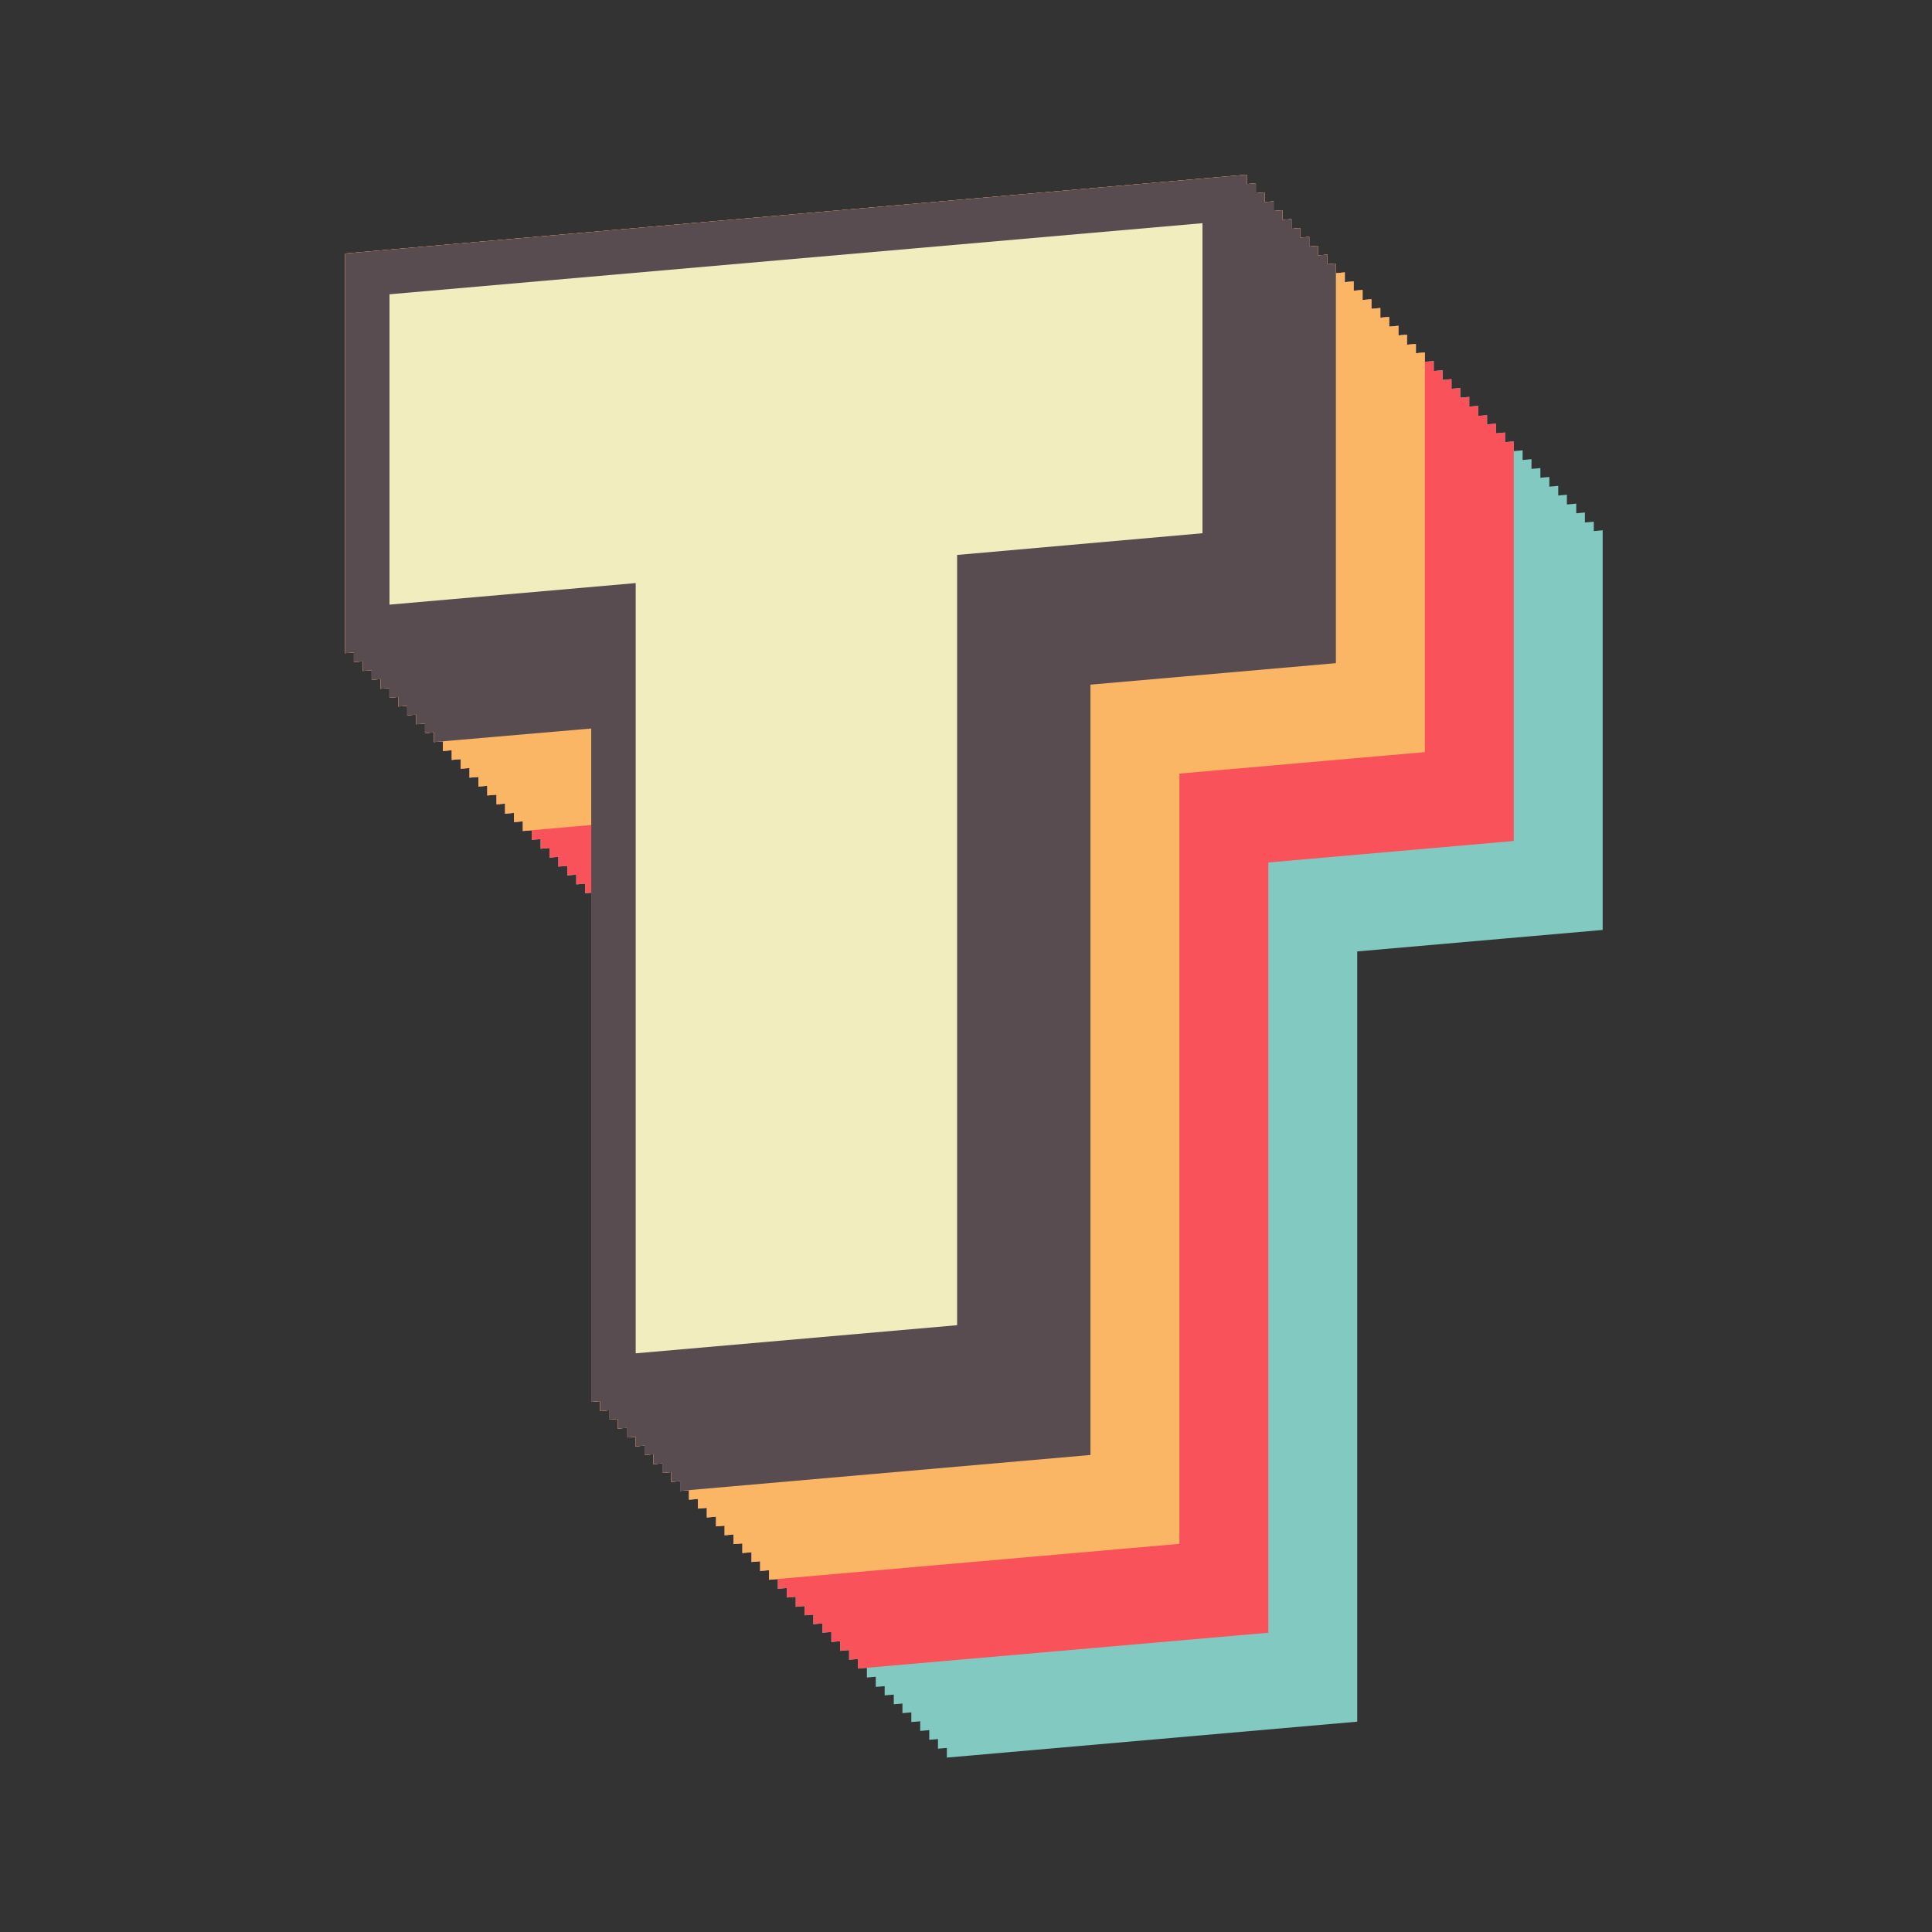 <svg id="Laag_1" data-name="Laag 1" xmlns="http://www.w3.org/2000/svg" viewBox="0 0 250 250"><rect x="0" y="0" width="250" height="250" fill="#333333" stroke="none"/><defs><style>.cls-1,.cls-2,.cls-3,.cls-4{fill:none;stroke-miterlimit:10;stroke-width:11.51px;}.cls-1{stroke:#82c9c1;}.cls-2{stroke:#f9525a;}.cls-3{stroke:#fab664;}.cls-4{stroke:#594c51;}.cls-5{fill:#f1edbf;}</style></defs><path class="cls-1" d="M169.87,117.84v99.67l-41.59,3.64V121.48l-31.85,2.79V84.11l105.2-9.21v40.16Z"/><path class="cls-1" d="M168.72,116.69v99.67L127.13,220V120.33l-31.85,2.79V83l105.2-9.21v40.16Z"/><path class="cls-1" d="M167.57,115.54v99.67L126,218.85V119.18L94.12,122V81.81L199.33,72.6v40.16Z"/><path class="cls-1" d="M166.42,114.39v99.67l-41.59,3.64V118L93,120.81V80.66l105.21-9.21v40.16Z"/><path class="cls-1" d="M165.27,113.24v99.67l-41.59,3.64V116.88l-31.86,2.78V79.51L197,70.3v40.16Z"/><path class="cls-1" d="M164.12,112.09v99.67l-41.59,3.64V115.72l-31.86,2.79V78.36l105.21-9.21v40.16Z"/><path class="cls-1" d="M163,110.94v99.67l-41.59,3.64V114.57l-31.86,2.79V77.21L194.73,68v40.16Z"/><path class="cls-1" d="M161.82,109.79v99.67l-41.59,3.64V113.42l-31.86,2.79V76.05l105.2-9.2V107Z"/><path class="cls-1" d="M160.67,108.63v99.68L119.08,212V112.27l-31.86,2.79V74.9l105.2-9.2v40.16Z"/><path class="cls-1" d="M159.52,107.48v99.68l-41.59,3.63V111.12l-31.86,2.79V73.75l105.2-9.2V104.7Z"/><path class="cls-1" d="M158.37,106.33V206l-41.59,3.63V110l-31.86,2.79V72.6l105.2-9.2v40.15Z"/><path class="cls-1" d="M157.22,105.18v99.67l-41.59,3.64V108.82l-31.86,2.79V71.45L189,62.25V102.4Z"/><path class="cls-1" d="M156.07,104V203.7l-41.59,3.64V107.67l-31.86,2.79V70.3l105.2-9.2v40.15Z"/><path class="cls-1" d="M154.91,102.88v99.67l-41.58,3.64V106.52l-31.86,2.79V69.15L186.67,60V100.1Z"/><path class="cls-1" d="M153.76,101.73V201.4L112.17,205V105.37l-31.85,2.79V68l105.2-9.2V99Z"/><path class="cls-1" d="M152.61,100.58v99.67L111,203.89V104.22L79.17,107V66.85l105.2-9.21V97.8Z"/><path class="cls-1" d="M151.46,99.43V199.1l-41.59,3.64V103.07L78,105.86V65.7l105.2-9.21V96.65Z"/><path class="cls-1" d="M150.31,98.28V198l-41.59,3.64V101.92L76.86,104.7V64.55l105.21-9.21V95.5Z"/><path class="cls-1" d="M149.16,97.13V196.8l-41.59,3.64V100.77l-31.86,2.78V63.4l105.21-9.21V94.35Z"/><path class="cls-1" d="M148,96v99.67l-41.59,3.64V99.62L74.56,102.4V62.25L179.77,53V93.2Z"/><path class="cls-1" d="M146.86,94.83V194.5l-41.59,3.64V98.46l-31.86,2.79V61.1l105.21-9.21V92.05Z"/><path class="cls-1" d="M145.71,93.68v99.67L104.12,197V97.31L72.26,100.1V60l105.2-9.21V90.9Z"/><path class="cls-1" d="M144.56,92.52V192.2L103,195.84V96.16L71.11,99V58.79l105.2-9.2V89.75Z"/><path class="cls-1" d="M143.41,91.37v99.68l-41.59,3.63V95L70,97.8V57.64l105.2-9.2V88.6Z"/><path class="cls-1" d="M142.26,90.22V189.9l-41.59,3.63V93.86L68.81,96.65V56.49L174,47.29V87.44Z"/><path class="cls-1" d="M141.11,89.07v99.67l-41.59,3.64V92.71L67.66,95.5V55.34l105.2-9.2V86.29Z"/><path class="cls-1" d="M140,87.92v99.67l-41.59,3.64V91.56L66.51,94.35V54.19L171.71,45V85.14Z"/><path class="cls-1" d="M138.8,86.77v99.67l-41.58,3.64V90.41L65.36,93.2V53l105.2-9.2V84Z"/><path class="cls-1" d="M137.65,85.62v99.67l-41.59,3.64V89.26L64.21,92.05V51.89l105.2-9.2V82.84Z"/><path class="cls-1" d="M136.5,84.47v99.67l-41.59,3.64V88.11L63.06,90.9V50.74l105.2-9.21V81.69Z"/><path class="cls-1" d="M135.35,83.32V183l-41.59,3.64V87L61.91,89.75V49.59l105.2-9.21V80.54Z"/><path class="cls-1" d="M134.2,82.17v99.67l-41.59,3.64V85.81L60.75,88.59V48.44L166,39.23V79.39Z"/><path class="cls-1" d="M133.05,81v99.67l-41.59,3.64V84.66L59.6,87.44V47.29l105.21-9.21V78.24Z"/><path class="cls-1" d="M131.9,79.87v99.67l-41.59,3.64V83.51L58.45,86.29V46.14l105.21-9.21V77.09Z"/><path class="cls-1" d="M130.75,78.72v99.67L89.16,182V82.35L57.3,85.14V45l105.21-9.21V75.94Z"/><path class="cls-1" d="M129.6,77.57v99.67L88,180.88V81.2L56.15,84V43.84l105.21-9.21V74.79Z"/><path class="cls-1" d="M128.45,76.41v99.68l-41.59,3.64V80.05L55,82.84V42.68l105.2-9.2V73.64Z"/><path class="cls-1" d="M127.3,75.26v99.68l-41.59,3.64V78.9L53.85,81.69V41.53l105.2-9.2V72.49Z"/><path class="cls-1" d="M126.15,74.11v99.68l-41.59,3.63V77.75L52.7,80.54V40.38l105.2-9.2V71.33Z"/><path class="cls-1" d="M125,73v99.68l-41.59,3.63V76.6L51.55,79.39V39.23L156.75,30V70.18Z"/><path class="cls-1" d="M123.85,71.81v99.67l-41.59,3.64V75.45L50.4,78.24V38.08l105.2-9.2V69Z"/><path class="cls-2" d="M158.37,106.33V206l-41.59,3.63V110l-31.86,2.79V72.6l105.2-9.2v40.15Z"/><path class="cls-2" d="M157.22,105.18v99.67l-41.59,3.64V108.82l-31.86,2.79V71.45L189,62.25V102.4Z"/><path class="cls-2" d="M156.07,104V203.7l-41.59,3.64V107.67l-31.86,2.79V70.3l105.2-9.2v40.15Z"/><path class="cls-2" d="M154.91,102.88v99.67l-41.58,3.64V106.52l-31.86,2.79V69.15L186.67,60V100.1Z"/><path class="cls-2" d="M153.76,101.73V201.4L112.17,205V105.37l-31.85,2.79V68l105.2-9.2V99Z"/><path class="cls-2" d="M152.61,100.58v99.67L111,203.89V104.22L79.17,107V66.85l105.2-9.21V97.8Z"/><path class="cls-2" d="M151.46,99.43V199.1l-41.59,3.64V103.07L78,105.86V65.7l105.2-9.21V96.65Z"/><path class="cls-2" d="M150.31,98.28V198l-41.59,3.64V101.92L76.86,104.7V64.55l105.21-9.21V95.5Z"/><path class="cls-2" d="M149.16,97.13V196.8l-41.59,3.64V100.77l-31.86,2.78V63.4l105.21-9.21V94.35Z"/><path class="cls-2" d="M148,96v99.67l-41.59,3.64V99.62L74.56,102.4V62.25L179.77,53V93.2Z"/><path class="cls-2" d="M146.86,94.83V194.5l-41.59,3.64V98.46l-31.86,2.79V61.1l105.21-9.21V92.05Z"/><path class="cls-2" d="M145.71,93.68v99.67L104.12,197V97.31L72.26,100.1V60l105.2-9.21V90.9Z"/><path class="cls-2" d="M144.56,92.52V192.2L103,195.84V96.16L71.11,99V58.79l105.2-9.2V89.75Z"/><path class="cls-2" d="M143.41,91.37v99.68l-41.59,3.63V95L70,97.8V57.64l105.2-9.2V88.6Z"/><path class="cls-2" d="M142.26,90.22V189.9l-41.59,3.63V93.86L68.81,96.65V56.49L174,47.29V87.44Z"/><path class="cls-2" d="M141.11,89.07v99.67l-41.59,3.64V92.71L67.66,95.5V55.34l105.2-9.2V86.29Z"/><path class="cls-2" d="M140,87.92v99.67l-41.59,3.64V91.56L66.51,94.35V54.19L171.71,45V85.14Z"/><path class="cls-2" d="M138.8,86.77v99.67l-41.58,3.64V90.41L65.36,93.2V53l105.2-9.2V84Z"/><path class="cls-2" d="M137.65,85.62v99.67l-41.59,3.64V89.26L64.21,92.05V51.89l105.2-9.2V82.84Z"/><path class="cls-2" d="M136.5,84.47v99.67l-41.59,3.64V88.11L63.06,90.9V50.74l105.2-9.21V81.69Z"/><path class="cls-2" d="M135.35,83.32V183l-41.59,3.64V87L61.91,89.75V49.59l105.2-9.21V80.54Z"/><path class="cls-2" d="M134.2,82.17v99.67l-41.59,3.64V85.81L60.75,88.59V48.44L166,39.23V79.39Z"/><path class="cls-2" d="M133.05,81v99.67l-41.59,3.64V84.66L59.6,87.44V47.29l105.21-9.21V78.24Z"/><path class="cls-2" d="M131.9,79.87v99.67l-41.59,3.64V83.51L58.45,86.29V46.14l105.21-9.21V77.09Z"/><path class="cls-2" d="M130.75,78.72v99.67L89.16,182V82.35L57.3,85.14V45l105.21-9.21V75.94Z"/><path class="cls-2" d="M129.6,77.57v99.67L88,180.88V81.2L56.15,84V43.84l105.21-9.21V74.79Z"/><path class="cls-2" d="M128.45,76.41v99.68l-41.59,3.64V80.05L55,82.84V42.68l105.2-9.2V73.64Z"/><path class="cls-2" d="M127.3,75.26v99.68l-41.59,3.64V78.9L53.85,81.69V41.53l105.2-9.2V72.49Z"/><path class="cls-2" d="M126.15,74.11v99.68l-41.59,3.63V77.75L52.7,80.54V40.38l105.2-9.2V71.33Z"/><path class="cls-2" d="M125,73v99.68l-41.59,3.63V76.6L51.55,79.39V39.23L156.75,30V70.18Z"/><path class="cls-2" d="M123.85,71.81v99.67l-41.59,3.64V75.45L50.4,78.24V38.08l105.2-9.2V69Z"/><path class="cls-3" d="M146.86,94.83V194.5l-41.59,3.64V98.46l-31.86,2.79V61.1l105.21-9.21V92.05Z"/><path class="cls-3" d="M145.71,93.68v99.67L104.12,197V97.31L72.26,100.1V60l105.2-9.21V90.9Z"/><path class="cls-3" d="M144.56,92.52V192.2L103,195.84V96.16L71.11,99V58.79l105.2-9.2V89.75Z"/><path class="cls-3" d="M143.41,91.37v99.68l-41.59,3.63V95L70,97.8V57.64l105.2-9.2V88.6Z"/><path class="cls-3" d="M142.26,90.22V189.9l-41.59,3.63V93.86L68.81,96.65V56.49L174,47.29V87.44Z"/><path class="cls-3" d="M141.11,89.07v99.67l-41.59,3.64V92.71L67.66,95.5V55.34l105.2-9.2V86.29Z"/><path class="cls-3" d="M140,87.92v99.67l-41.59,3.64V91.56L66.51,94.35V54.19L171.71,45V85.14Z"/><path class="cls-3" d="M138.8,86.77v99.67l-41.58,3.64V90.41L65.36,93.2V53l105.2-9.2V84Z"/><path class="cls-3" d="M137.65,85.62v99.67l-41.59,3.64V89.26L64.21,92.05V51.89l105.2-9.2V82.84Z"/><path class="cls-3" d="M136.5,84.47v99.67l-41.59,3.64V88.11L63.06,90.9V50.74l105.2-9.21V81.69Z"/><path class="cls-3" d="M135.35,83.32V183l-41.59,3.64V87L61.91,89.75V49.59l105.2-9.21V80.54Z"/><path class="cls-3" d="M134.2,82.17v99.67l-41.59,3.64V85.81L60.75,88.59V48.44L166,39.23V79.39Z"/><path class="cls-3" d="M133.05,81v99.67l-41.59,3.64V84.66L59.6,87.44V47.29l105.21-9.21V78.24Z"/><path class="cls-3" d="M131.9,79.87v99.67l-41.59,3.64V83.51L58.45,86.29V46.14l105.21-9.21V77.09Z"/><path class="cls-3" d="M130.75,78.72v99.67L89.16,182V82.35L57.3,85.14V45l105.21-9.21V75.94Z"/><path class="cls-3" d="M129.6,77.57v99.67L88,180.88V81.2L56.15,84V43.84l105.21-9.21V74.79Z"/><path class="cls-3" d="M128.45,76.41v99.68l-41.59,3.64V80.05L55,82.84V42.68l105.2-9.2V73.64Z"/><path class="cls-3" d="M127.3,75.26v99.68l-41.59,3.64V78.9L53.85,81.69V41.53l105.2-9.2V72.49Z"/><path class="cls-3" d="M126.15,74.11v99.68l-41.59,3.63V77.75L52.7,80.54V40.38l105.2-9.2V71.33Z"/><path class="cls-3" d="M125,73v99.68l-41.59,3.63V76.6L51.55,79.39V39.23L156.75,30V70.18Z"/><path class="cls-3" d="M123.85,71.81v99.67l-41.59,3.64V75.45L50.4,78.24V38.08l105.2-9.2V69Z"/><path class="cls-4" d="M135.35,83.32V183l-41.59,3.64V87L61.91,89.75V49.59l105.2-9.21V80.54Z"/><path class="cls-4" d="M134.2,82.17v99.67l-41.59,3.64V85.81L60.75,88.59V48.44L166,39.23V79.39Z"/><path class="cls-4" d="M133.05,81v99.67l-41.59,3.64V84.66L59.6,87.44V47.29l105.21-9.21V78.24Z"/><path class="cls-4" d="M131.9,79.87v99.67l-41.59,3.64V83.51L58.45,86.29V46.14l105.21-9.21V77.09Z"/><path class="cls-4" d="M130.75,78.72v99.67L89.16,182V82.35L57.3,85.14V45l105.21-9.21V75.94Z"/><path class="cls-4" d="M129.6,77.57v99.67L88,180.88V81.2L56.15,84V43.84l105.21-9.21V74.79Z"/><path class="cls-4" d="M128.45,76.41v99.68l-41.59,3.64V80.05L55,82.84V42.68l105.2-9.2V73.64Z"/><path class="cls-4" d="M127.3,75.26v99.68l-41.59,3.64V78.9L53.85,81.69V41.53l105.2-9.2V72.49Z"/><path class="cls-4" d="M126.15,74.11v99.68l-41.59,3.63V77.75L52.7,80.54V40.38l105.2-9.2V71.33Z"/><path class="cls-4" d="M125,73v99.68l-41.59,3.63V76.6L51.55,79.39V39.23L156.75,30V70.18Z"/><path class="cls-4" d="M123.85,71.81v99.67l-41.59,3.64V75.45L50.4,78.24V38.08l105.2-9.2V69Z"/><path class="cls-5" d="M123.85,71.81v99.67l-41.59,3.64V75.45L50.4,78.24V38.08l105.2-9.2V69Z"/></svg>
